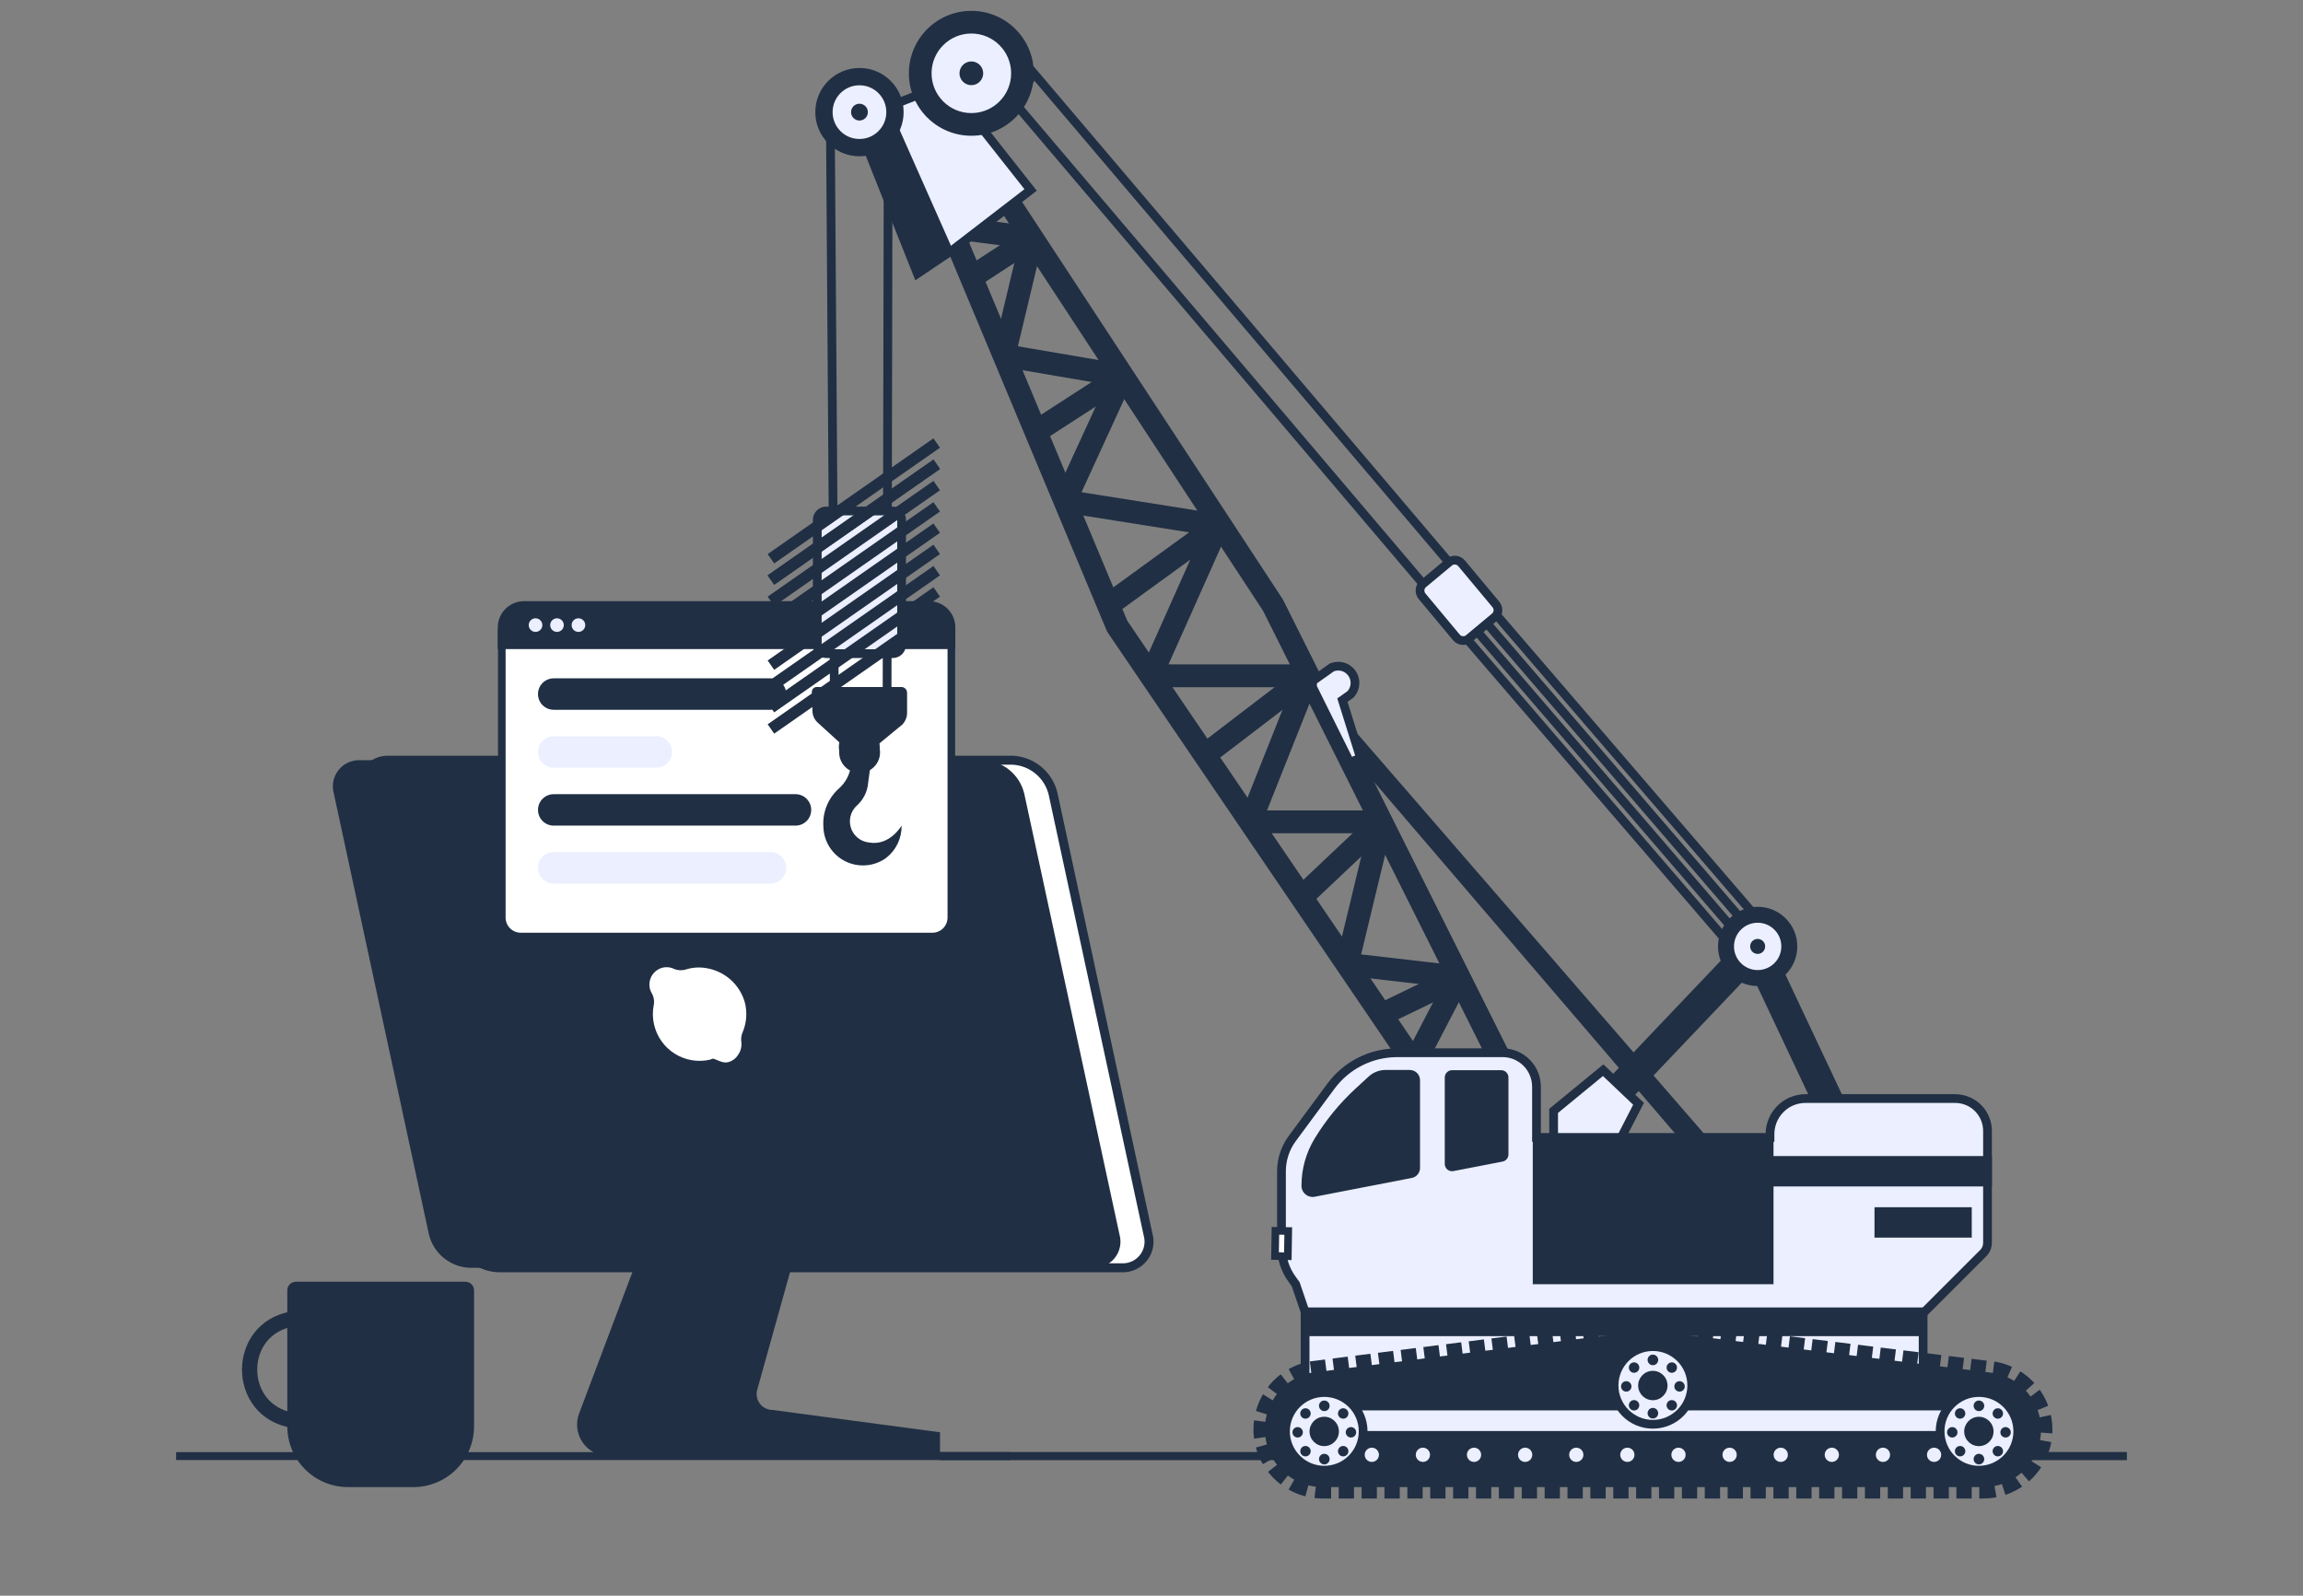 <svg width="303" height="210" viewBox="0 0 303 210" fill="none" xmlns="http://www.w3.org/2000/svg">
<rect x="0" y="0" width="303" height="210" fill="#808080" stroke="none"/>
<path d="M38.968 168.68H61.235C61.536 168.68 61.824 168.8 62.037 169.012C62.249 169.225 62.369 169.513 62.369 169.814V187.72C62.369 189.839 61.527 191.87 60.029 193.368C58.532 194.866 56.5 195.707 54.382 195.707H45.786C43.667 195.707 41.636 194.866 40.138 193.368C38.64 191.87 37.799 189.839 37.799 187.72V169.814C37.799 169.662 37.829 169.512 37.888 169.372C37.947 169.232 38.034 169.105 38.143 169C38.252 168.894 38.381 168.811 38.523 168.756C38.665 168.701 38.816 168.676 38.968 168.68Z" fill="#202F44"/>
<path d="M38.499 173.579C30.953 174.818 30.953 185.668 38.499 186.914" stroke="#202F44" stroke-width="2" stroke-miterlimit="10"/>
<path d="M123.675 191.626H279.831" stroke="#202F44" stroke-width="1.07" stroke-miterlimit="10"/>
<path d="M23.169 191.626H132.887" stroke="#202F44" stroke-width="1.04" stroke-miterlimit="10"/>
<path d="M147.601 166.846H65.547C64.303 166.79 63.11 166.332 62.148 165.54C61.187 164.749 60.508 163.667 60.213 162.457L47.704 104.434C47.554 103.91 47.531 103.359 47.635 102.824C47.74 102.29 47.97 101.788 48.306 101.36C48.642 100.932 49.075 100.589 49.569 100.36C50.063 100.132 50.604 100.024 51.148 100.045H133.202C134.447 100.101 135.64 100.559 136.603 101.35C137.566 102.141 138.247 103.223 138.543 104.434L151.045 162.457C151.195 162.98 151.219 163.531 151.114 164.066C151.009 164.6 150.78 165.102 150.444 165.53C150.107 165.958 149.675 166.301 149.181 166.53C148.686 166.758 148.145 166.867 147.601 166.846Z" fill="white" stroke="#202F44" stroke-width="1.18" stroke-miterlimit="10"/>
<path d="M143.821 166.846H61.767C60.523 166.79 59.33 166.332 58.368 165.54C57.406 164.749 56.727 163.667 56.433 162.457L43.924 104.434C43.774 103.91 43.751 103.359 43.855 102.824C43.96 102.29 44.19 101.788 44.526 101.36C44.862 100.932 45.294 100.589 45.789 100.36C46.283 100.132 46.824 100.024 47.368 100.045H129.422C130.666 100.1 131.859 100.558 132.821 101.35C133.783 102.141 134.462 103.223 134.756 104.434L147.286 162.457C147.436 162.982 147.46 163.535 147.354 164.071C147.248 164.607 147.017 165.11 146.678 165.539C146.34 165.968 145.904 166.31 145.407 166.537C144.91 166.764 144.367 166.87 143.821 166.846Z" fill="#202F44"/>
<path d="M98.006 131.957C97.683 130.788 97.03 129.737 96.125 128.93C95.22 128.123 94.101 127.594 92.903 127.407C92.041 127.261 91.158 127.313 90.32 127.561C89.781 127.746 89.193 127.726 88.668 127.505C88.394 127.374 88.096 127.3 87.793 127.288C87.49 127.276 87.187 127.326 86.904 127.435C86.468 127.603 86.094 127.9 85.832 128.287C85.571 128.674 85.434 129.131 85.441 129.598C85.443 129.977 85.544 130.349 85.735 130.676C86.022 131.163 86.119 131.739 86.008 132.293C85.843 133.129 85.858 133.99 86.05 134.82C86.228 135.608 86.559 136.352 87.024 137.012C87.49 137.671 88.081 138.232 88.763 138.663C89.446 139.094 90.207 139.386 91.002 139.523C91.798 139.66 92.612 139.639 93.4 139.461C93.561 139.419 93.757 139.286 93.876 139.328C94.464 139.517 95.066 139.937 95.759 139.797C96.052 139.726 96.328 139.596 96.568 139.414C96.809 139.232 97.01 139.003 97.159 138.74C97.471 138.276 97.605 137.714 97.537 137.158C97.466 136.697 97.532 136.225 97.726 135.8C98.23 134.583 98.328 133.235 98.006 131.957Z" fill="white"/>
<path d="M87.975 154.757L76.194 186.012C75.956 186.638 75.873 187.312 75.954 187.976C76.034 188.641 76.274 189.276 76.654 189.827C77.035 190.378 77.543 190.829 78.136 191.14C78.729 191.451 79.389 191.613 80.058 191.612H123.675V188.49L101.632 185.557C101.311 185.554 100.994 185.478 100.707 185.334C100.419 185.189 100.169 184.981 99.975 184.725C99.781 184.468 99.648 184.171 99.587 183.855C99.526 183.539 99.539 183.214 99.623 182.904L107.477 154.757H87.975Z" fill="#202F44"/>
<path d="M66.022 83.301H125.166V120.758C125.166 121.419 124.903 122.053 124.436 122.52C123.968 122.987 123.334 123.25 122.673 123.25H68.514C67.853 123.25 67.22 122.987 66.752 122.52C66.285 122.053 66.022 121.419 66.022 120.758V83.301Z" fill="white" stroke="#202F44" stroke-miterlimit="10"/>
<path d="M68.949 79.115H122.24C123.155 79.115 124.033 79.479 124.68 80.126C125.328 80.773 125.691 81.651 125.691 82.566V85.422H65.491V82.566C65.491 82.112 65.581 81.663 65.755 81.244C65.928 80.825 66.183 80.444 66.504 80.124C66.826 79.803 67.207 79.549 67.626 79.376C68.046 79.203 68.495 79.114 68.949 79.115Z" fill="#202F44"/>
<path d="M101.373 89.272H72.848C71.708 89.272 70.783 90.196 70.783 91.337V91.344C70.783 92.484 71.708 93.409 72.848 93.409H101.373C102.514 93.409 103.438 92.484 103.438 91.344V91.337C103.438 90.196 102.514 89.272 101.373 89.272Z" fill="#202F44"/>
<path d="M86.358 96.894H72.848C71.708 96.894 70.783 97.819 70.783 98.96V98.966C70.783 100.107 71.708 101.032 72.848 101.032H86.358C87.499 101.032 88.423 100.107 88.423 98.966V98.96C88.423 97.819 87.499 96.894 86.358 96.894Z" fill="#EBEFFF"/>
<path d="M104.663 104.518H72.848C71.708 104.518 70.783 105.442 70.783 106.583V106.59C70.783 107.73 71.708 108.655 72.848 108.655H104.663C105.804 108.655 106.728 107.73 106.728 106.59V106.583C106.728 105.442 105.804 104.518 104.663 104.518Z" fill="#202F44"/>
<path d="M101.373 112.141H72.848C71.708 112.141 70.783 113.065 70.783 114.206V114.213C70.783 115.353 71.708 116.278 72.848 116.278H101.373C102.514 116.278 103.438 115.353 103.438 114.213V114.206C103.438 113.065 102.514 112.141 101.373 112.141Z" fill="#EBEFFF"/>
<path d="M70.46 83.161C70.955 83.161 71.356 82.76 71.356 82.265C71.356 81.77 70.955 81.369 70.46 81.369C69.966 81.369 69.564 81.77 69.564 82.265C69.564 82.76 69.966 83.161 70.46 83.161Z" fill="#EBEFFF"/>
<path d="M73.282 83.161C73.777 83.161 74.178 82.76 74.178 82.265C74.178 81.77 73.777 81.369 73.282 81.369C72.787 81.369 72.386 81.77 72.386 82.265C72.386 82.76 72.787 83.161 73.282 83.161Z" fill="#EBEFFF"/>
<path d="M76.103 83.161C76.598 83.161 76.999 82.76 76.999 82.265C76.999 81.77 76.598 81.369 76.103 81.369C75.608 81.369 75.207 81.77 75.207 82.265C75.207 82.76 75.608 83.161 76.103 83.161Z" fill="#EBEFFF"/>
<path d="M233.106 123.068L194.487 78.142" stroke="#202F44" stroke-width="1.15" stroke-miterlimit="10"/>
<path d="M231.153 123.355L192.534 78.429" stroke="#202F44" stroke-width="1.15" stroke-miterlimit="10"/>
<path d="M229.2 123.642L190.588 78.723" stroke="#202F44" stroke-width="1.15" stroke-miterlimit="10"/>
<path d="M227.254 123.936L188.635 79.01" stroke="#202F44" stroke-width="1.15" stroke-miterlimit="10"/>
<path d="M187.255 76.868L133.607 13.658L136.015 9.646L190.657 74.032" stroke="#202F44" stroke-width="1.15" stroke-miterlimit="10"/>
<path d="M230.943 124.552L209.796 146.791" stroke="#202F44" stroke-width="4" stroke-miterlimit="10"/>
<path d="M241.758 147.491L230.943 124.552" stroke="#202F44" stroke-width="4" stroke-miterlimit="10"/>
<path d="M204.406 149.689V146.196L210.923 140.841L215.578 145.265L212.162 151.922L204.406 149.689Z" fill="#EBEFFF" stroke="#202F44" stroke-width="1.15" stroke-miterlimit="10"/>
<path d="M130.227 22.828L167.474 79.626L198.666 142.01H187.494L146.992 82.419L123.248 25.621L130.227 22.828Z" stroke="#202F44" stroke-width="3" stroke-linejoin="bevel"/>
<path d="M125.047 29.933L135.785 31.298L132.089 46.782L147.678 49.442L140.104 65.948L160.257 69.147L151.423 88.936H172.129L164.485 108.158H181.74L177.225 126.897L191.96 128.598L186.073 139.924" stroke="#202F44" stroke-width="3" stroke-linejoin="bevel"/>
<path d="M127.798 36.513L135.785 31.298" stroke="#202F44" stroke-width="3" stroke-linejoin="bevel"/>
<path d="M136.282 56.812L147.678 49.441" stroke="#202F44" stroke-width="3" stroke-linejoin="bevel"/>
<path d="M145.823 79.626L160.257 69.147" stroke="#202F44" stroke-width="3" stroke-linejoin="bevel"/>
<path d="M158.507 99.359L172.129 88.936" stroke="#202F44" stroke-width="3" stroke-linejoin="bevel"/>
<path d="M171.232 118.083L181.739 108.157" stroke="#202F44" stroke-width="3" stroke-linejoin="bevel"/>
<path d="M181.74 133.547L191.96 128.598" stroke="#202F44" stroke-width="3" stroke-linejoin="bevel"/>
<path d="M120.7 36.015L125.355 32.879L135.596 24.997L124.578 11.032L116.976 13.979L114.029 19.25L120.7 36.015Z" fill="#EBEFFF" stroke="#202F44" stroke-width="1.15" stroke-miterlimit="10"/>
<path d="M125.355 32.88L116.976 13.979L113.931 19.712L120.7 36.016L125.355 32.88Z" fill="#202F44"/>
<path d="M113.098 101.711C114.583 101.711 115.786 100.508 115.786 99.023C115.786 97.538 114.583 96.335 113.098 96.335C111.614 96.335 110.41 97.538 110.41 99.023C110.41 100.508 111.614 101.711 113.098 101.711Z" fill="#202F44"/>
<path d="M109.262 17.984L109.773 91.267L116.71 91.141L116.857 17.865" stroke="#202F44" stroke-width="1.15" stroke-miterlimit="10"/>
<path d="M113.056 100.982C114.541 100.982 115.744 99.779 115.744 98.294C115.744 96.81 114.541 95.606 113.056 95.606C111.572 95.606 110.368 96.81 110.368 98.294C110.368 99.779 111.572 100.982 113.056 100.982Z" fill="#202F44"/>
<path d="M112.286 98.322L111.943 100.877C111.78 101.97 111.246 102.974 110.431 103.719C109.713 104.345 109.149 105.129 108.785 106.01C108.42 106.891 108.265 107.844 108.331 108.794C108.351 109.744 108.63 110.67 109.138 111.472C109.646 112.275 110.364 112.923 111.214 113.347C112.064 113.771 113.013 113.954 113.96 113.877C114.907 113.8 115.814 113.466 116.584 112.91C117.231 112.408 117.751 111.761 118.105 111.023C118.459 110.284 118.635 109.473 118.621 108.654C118.621 108.654 117.053 111.377 114.323 110.873C113.789 110.817 113.282 110.608 112.863 110.271C112.444 109.934 112.131 109.483 111.961 108.973C111.791 108.463 111.772 107.915 111.905 107.394C112.039 106.873 112.319 106.402 112.713 106.036C113.595 105.258 114.138 104.165 114.225 102.991L115.079 96.691L112.286 98.322Z" fill="#202F44"/>
<path d="M107.463 90.413H118.586C118.786 90.413 118.979 90.493 119.12 90.635C119.262 90.776 119.342 90.969 119.342 91.169V93.815C119.341 94.395 119.112 94.95 118.705 95.362L114.694 98.666H111.495L107.596 95.11C107.39 94.927 107.222 94.704 107.102 94.456C106.981 94.207 106.912 93.937 106.896 93.661L106.812 91.071C106.809 90.985 106.824 90.898 106.855 90.818C106.887 90.737 106.935 90.664 106.996 90.602C107.057 90.54 107.129 90.492 107.21 90.46C107.29 90.427 107.376 90.411 107.463 90.413Z" fill="#202F44"/>
<path d="M117.466 67.25H108.681C108.043 67.25 107.526 67.767 107.526 68.405V84.869C107.526 85.507 108.043 86.024 108.681 86.024H117.466C118.104 86.024 118.621 85.507 118.621 84.869V68.405C118.621 67.767 118.104 67.25 117.466 67.25Z" fill="#EBEFFF"/>
<path d="M117.466 67.25H108.681C108.043 67.25 107.526 67.767 107.526 68.405V84.869C107.526 85.507 108.043 86.024 108.681 86.024H117.466C118.104 86.024 118.621 85.507 118.621 84.869V68.405C118.621 67.767 118.104 67.25 117.466 67.25Z" fill="#EBEFFF" stroke="#202F44" stroke-width="1.15" stroke-miterlimit="10"/>
<path d="M101.429 76.335L123.241 61.103" stroke="#202F44" stroke-width="1.5" stroke-miterlimit="10"/>
<path d="M101.429 76.335L123.241 61.103" stroke="#202F44" stroke-width="1.5" stroke-miterlimit="10"/>
<path d="M101.429 79.135L123.241 63.903" stroke="#202F44" stroke-width="1.5" stroke-miterlimit="10"/>
<path d="M101.429 81.936L123.241 66.704" stroke="#202F44" stroke-width="1.5" stroke-miterlimit="10"/>
<path d="M101.429 84.736L123.241 69.504" stroke="#202F44" stroke-width="1.5" stroke-miterlimit="10"/>
<path d="M101.429 87.536L123.241 72.304" stroke="#202F44" stroke-width="1.5" stroke-miterlimit="10"/>
<path d="M101.429 90.335L123.241 75.103" stroke="#202F44" stroke-width="1.5" stroke-miterlimit="10"/>
<path d="M101.429 93.135L123.241 77.903" stroke="#202F44" stroke-width="1.5" stroke-miterlimit="10"/>
<path d="M101.429 95.936L123.241 80.704" stroke="#202F44" stroke-width="1.5" stroke-miterlimit="10"/>
<path d="M101.429 73.536L123.241 58.304" stroke="#202F44" stroke-width="1.5" stroke-miterlimit="10"/>
<path d="M127.798 17.865C132.337 17.865 136.016 14.185 136.016 9.647C136.016 5.108 132.337 1.429 127.798 1.429C123.259 1.429 119.58 5.108 119.58 9.647C119.58 14.185 123.259 17.865 127.798 17.865Z" fill="#202F44"/>
<path d="M127.798 15.457C131.007 15.457 133.608 12.856 133.608 9.647C133.608 6.438 131.007 3.837 127.798 3.837C124.59 3.837 121.988 6.438 121.988 9.647C121.988 12.856 124.59 15.457 127.798 15.457Z" fill="#EBEFFF" stroke="#202F44" stroke-width="1.15" stroke-miterlimit="10"/>
<path d="M127.798 11.208C128.66 11.208 129.359 10.509 129.359 9.647C129.359 8.785 128.66 8.086 127.798 8.086C126.936 8.086 126.237 8.785 126.237 9.647C126.237 10.509 126.936 11.208 127.798 11.208Z" fill="#202F44"/>
<path d="M113.078 20.567C116.286 20.567 118.888 17.966 118.888 14.757C118.888 11.549 116.286 8.947 113.078 8.947C109.869 8.947 107.268 11.549 107.268 14.757C107.268 17.966 109.869 20.567 113.078 20.567Z" fill="#202F44"/>
<path d="M113.077 18.866C115.346 18.866 117.186 17.026 117.186 14.757C117.186 12.487 115.346 10.648 113.077 10.648C110.807 10.648 108.968 12.487 108.968 14.757C108.968 17.026 110.807 18.866 113.077 18.866Z" fill="#EBEFFF" stroke="#202F44" stroke-width="1.15" stroke-miterlimit="10"/>
<path d="M113.077 15.862C113.688 15.862 114.183 15.367 114.183 14.756C114.183 14.146 113.688 13.65 113.077 13.65C112.466 13.65 111.971 14.146 111.971 14.756C111.971 15.367 112.466 15.862 113.077 15.862Z" fill="#202F44"/>
<path d="M170.47 169.009L170.001 168.358C169.094 167.118 168.604 165.624 168.601 164.088V154.176C168.594 152.624 169.085 151.11 170.001 149.857L175.111 142.941C176.118 141.578 177.432 140.47 178.945 139.706C180.459 138.943 182.13 138.545 183.826 138.545H197.686C198.533 138.544 199.362 138.785 200.078 139.239C200.793 139.692 201.364 140.34 201.725 141.107C202.005 141.7 202.151 142.348 202.152 143.004V149.689H232.875V149.276C232.873 148.363 233.136 147.469 233.633 146.704C234.131 145.938 234.84 145.333 235.675 144.964C236.271 144.705 236.914 144.572 237.565 144.572H257.221C257.884 144.572 258.538 144.725 259.132 145.02C259.84 145.374 260.436 145.919 260.852 146.593C261.269 147.266 261.49 148.043 261.491 148.835V163.535C261.492 163.795 261.441 164.053 261.342 164.294C261.242 164.534 261.095 164.752 260.91 164.935L252.552 173.293C252.397 173.451 252.211 173.576 252.007 173.662C251.803 173.747 251.583 173.791 251.362 173.79H173.305C172.953 173.789 172.611 173.678 172.325 173.474C172.039 173.27 171.823 172.981 171.709 172.649L170.47 169.009Z" fill="#EBEFFF" stroke="#202F44" stroke-width="1.15" stroke-miterlimit="10"/>
<path d="M169.491 162.007L167.804 161.979L167.75 165.297L169.437 165.324L169.491 162.007Z" fill="white" stroke="#202F44" stroke-miterlimit="10"/>
<path d="M172.99 157.493L185.744 155.022C186.049 154.963 186.324 154.799 186.522 154.559C186.72 154.319 186.828 154.018 186.829 153.706V142.156C186.829 141.8 186.687 141.458 186.435 141.206C186.183 140.954 185.841 140.813 185.485 140.812H182.286C181.464 140.815 180.672 141.125 180.067 141.68L178.345 143.263C176.251 145.193 174.439 147.408 172.962 149.842C171.832 151.704 171.233 153.839 171.233 156.016C171.228 156.237 171.272 156.456 171.363 156.656C171.453 156.857 171.588 157.035 171.757 157.177C171.925 157.319 172.124 157.421 172.337 157.476C172.551 157.531 172.774 157.537 172.99 157.493Z" fill="#202F44"/>
<path d="M190.084 141.807V153.182C190.085 153.323 190.116 153.462 190.177 153.59C190.237 153.717 190.325 153.83 190.434 153.919C190.543 154.009 190.67 154.073 190.807 154.108C190.944 154.143 191.087 154.147 191.225 154.12L197.686 152.867C197.905 152.824 198.103 152.707 198.245 152.534C198.387 152.362 198.464 152.145 198.463 151.922V141.807C198.464 141.68 198.44 141.555 198.392 141.438C198.344 141.321 198.274 141.214 198.185 141.124C198.095 141.034 197.989 140.963 197.873 140.914C197.756 140.866 197.631 140.841 197.504 140.841H191.043C190.916 140.841 190.791 140.866 190.674 140.914C190.558 140.963 190.452 141.034 190.362 141.124C190.273 141.214 190.203 141.321 190.155 141.438C190.107 141.555 190.083 141.68 190.084 141.807Z" fill="#202F44"/>
<path d="M233.337 149.688H201.662V169.008H233.337V149.688Z" fill="#202F44"/>
<path d="M232.818 154.141H262.071" stroke="#202F44" stroke-width="4" stroke-miterlimit="10"/>
<path d="M253.021 172.642H171.709V182.33H253.021V172.642Z" fill="#EBEFFF" stroke="#202F44" stroke-width="1.15" stroke-miterlimit="10"/>
<path d="M246.623 160.875H259.419" stroke="#202F44" stroke-width="4" stroke-miterlimit="10"/>
<path d="M253.021 172.642H171.709V175.841H253.021V172.642Z" fill="#202F44"/>
<path d="M172.521 180.656L209.488 175.98C214.381 175.371 219.33 175.371 224.223 175.98L262.408 180.705C264.132 181.041 265.685 181.966 266.802 183.32C267.92 184.675 268.531 186.376 268.533 188.132C268.533 190.141 267.735 192.067 266.315 193.488C264.894 194.908 262.968 195.706 260.959 195.706H174.012C173.015 195.707 172.028 195.512 171.106 195.131C170.185 194.75 169.347 194.191 168.642 193.486C167.937 192.781 167.377 191.945 166.995 191.024C166.614 190.103 166.417 189.115 166.417 188.118C166.412 186.36 167.018 184.654 168.132 183.293C169.245 181.932 170.797 181 172.521 180.656Z" fill="#202F44"/>
<path d="M172.521 180.656L209.488 175.98C214.381 175.371 219.33 175.371 224.223 175.98L262.408 180.705C264.132 181.041 265.685 181.966 266.802 183.32C267.92 184.675 268.531 186.376 268.533 188.132V188.132C268.533 190.141 267.735 192.067 266.315 193.488C264.894 194.908 262.968 195.706 260.959 195.706H174.012C173.015 195.707 172.028 195.512 171.106 195.131C170.185 194.75 169.347 194.191 168.642 193.486C167.937 192.781 167.377 191.945 166.995 191.024C166.614 190.103 166.417 189.115 166.417 188.118V188.118C166.412 186.36 167.018 184.654 168.132 183.293C169.245 181.932 170.797 181 172.521 180.656V180.656Z" stroke="#202F44" stroke-width="3" stroke-linejoin="bevel" stroke-dasharray="2.01 1"/>
<path d="M260.364 185.039H174.236V188.903H260.364V185.039Z" fill="#EBEFFF" stroke="#202F44" stroke-width="1.15" stroke-miterlimit="10"/>
<path d="M187.207 192.969C188.042 192.969 188.719 192.292 188.719 191.457C188.719 190.622 188.042 189.945 187.207 189.945C186.372 189.945 185.695 190.622 185.695 191.457C185.695 192.292 186.372 192.969 187.207 192.969Z" fill="#EBEFFF" stroke="#202F44" stroke-width="1.15" stroke-miterlimit="10"/>
<path d="M180.487 192.969C181.322 192.969 181.999 192.292 181.999 191.457C181.999 190.622 181.322 189.945 180.487 189.945C179.652 189.945 178.975 190.622 178.975 191.457C178.975 192.292 179.652 192.969 180.487 192.969Z" fill="#EBEFFF" stroke="#202F44" stroke-width="1.15" stroke-miterlimit="10"/>
<path d="M193.934 192.969C194.769 192.969 195.446 192.292 195.446 191.457C195.446 190.622 194.769 189.945 193.934 189.945C193.099 189.945 192.422 190.622 192.422 191.457C192.422 192.292 193.099 192.969 193.934 192.969Z" fill="#EBEFFF" stroke="#202F44" stroke-width="1.15" stroke-miterlimit="10"/>
<path d="M200.66 192.969C201.496 192.969 202.173 192.292 202.173 191.457C202.173 190.622 201.496 189.945 200.66 189.945C199.825 189.945 199.148 190.622 199.148 191.457C199.148 192.292 199.825 192.969 200.66 192.969Z" fill="#EBEFFF" stroke="#202F44" stroke-width="1.15" stroke-miterlimit="10"/>
<path d="M207.388 192.969C208.223 192.969 208.9 192.292 208.9 191.457C208.9 190.622 208.223 189.945 207.388 189.945C206.553 189.945 205.876 190.622 205.876 191.457C205.876 192.292 206.553 192.969 207.388 192.969Z" fill="#EBEFFF" stroke="#202F44" stroke-width="1.15" stroke-miterlimit="10"/>
<path d="M214.108 192.969C214.943 192.969 215.62 192.292 215.62 191.457C215.62 190.622 214.943 189.945 214.108 189.945C213.273 189.945 212.596 190.622 212.596 191.457C212.596 192.292 213.273 192.969 214.108 192.969Z" fill="#EBEFFF" stroke="#202F44" stroke-width="1.15" stroke-miterlimit="10"/>
<path d="M220.835 192.969C221.67 192.969 222.347 192.292 222.347 191.457C222.347 190.622 221.67 189.945 220.835 189.945C220 189.945 219.323 190.622 219.323 191.457C219.323 192.292 220 192.969 220.835 192.969Z" fill="#EBEFFF" stroke="#202F44" stroke-width="1.15" stroke-miterlimit="10"/>
<path d="M227.562 192.969C228.397 192.969 229.074 192.292 229.074 191.457C229.074 190.622 228.397 189.945 227.562 189.945C226.727 189.945 226.05 190.622 226.05 191.457C226.05 192.292 226.727 192.969 227.562 192.969Z" fill="#EBEFFF" stroke="#202F44" stroke-width="1.15" stroke-miterlimit="10"/>
<path d="M234.289 192.969C235.124 192.969 235.801 192.292 235.801 191.457C235.801 190.622 235.124 189.945 234.289 189.945C233.454 189.945 232.777 190.622 232.777 191.457C232.777 192.292 233.454 192.969 234.289 192.969Z" fill="#EBEFFF" stroke="#202F44" stroke-width="1.15" stroke-miterlimit="10"/>
<path d="M241.009 192.969C241.844 192.969 242.521 192.292 242.521 191.457C242.521 190.622 241.844 189.945 241.009 189.945C240.174 189.945 239.497 190.622 239.497 191.457C239.497 192.292 240.174 192.969 241.009 192.969Z" fill="#EBEFFF" stroke="#202F44" stroke-width="1.15" stroke-miterlimit="10"/>
<path d="M247.736 192.969C248.571 192.969 249.248 192.292 249.248 191.457C249.248 190.622 248.571 189.945 247.736 189.945C246.901 189.945 246.224 190.622 246.224 191.457C246.224 192.292 246.901 192.969 247.736 192.969Z" fill="#EBEFFF" stroke="#202F44" stroke-width="1.15" stroke-miterlimit="10"/>
<path d="M254.463 192.969C255.298 192.969 255.975 192.292 255.975 191.457C255.975 190.622 255.298 189.945 254.463 189.945C253.628 189.945 252.951 190.622 252.951 191.457C252.951 192.292 253.628 192.969 254.463 192.969Z" fill="#EBEFFF" stroke="#202F44" stroke-width="1.15" stroke-miterlimit="10"/>
<path d="M174.236 193.481C177.058 193.481 179.346 191.193 179.346 188.371C179.346 185.549 177.058 183.261 174.236 183.261C171.414 183.261 169.126 185.549 169.126 188.371C169.126 191.193 171.414 193.481 174.236 193.481Z" fill="#EBEFFF" stroke="#202F44" stroke-width="1.15" stroke-miterlimit="10"/>
<path d="M174.236 184.311C174.375 184.311 174.51 184.352 174.625 184.429C174.74 184.505 174.83 184.615 174.883 184.743C174.936 184.871 174.95 185.011 174.923 185.147C174.896 185.283 174.829 185.408 174.731 185.506C174.633 185.603 174.508 185.67 174.373 185.697C174.237 185.724 174.096 185.71 173.968 185.657C173.84 185.604 173.731 185.515 173.654 185.399C173.577 185.284 173.536 185.149 173.536 185.011C173.536 184.825 173.61 184.647 173.741 184.516C173.872 184.384 174.05 184.311 174.236 184.311Z" fill="#202F44"/>
<path d="M174.236 191.325C174.375 191.325 174.51 191.366 174.625 191.443C174.74 191.52 174.83 191.629 174.883 191.757C174.936 191.885 174.95 192.026 174.923 192.162C174.896 192.298 174.829 192.422 174.731 192.52C174.633 192.618 174.508 192.685 174.373 192.712C174.237 192.739 174.096 192.725 173.968 192.672C173.84 192.619 173.731 192.529 173.654 192.414C173.577 192.299 173.536 192.164 173.536 192.025C173.536 191.84 173.61 191.662 173.741 191.53C173.872 191.399 174.05 191.325 174.236 191.325Z" fill="#202F44"/>
<path d="M170.729 189.183C171.108 189.183 171.415 188.875 171.415 188.497C171.415 188.118 171.108 187.811 170.729 187.811C170.35 187.811 170.043 188.118 170.043 188.497C170.043 188.875 170.35 189.183 170.729 189.183Z" fill="#202F44"/>
<path d="M177.743 189.183C178.121 189.183 178.429 188.875 178.429 188.497C178.429 188.118 178.121 187.811 177.743 187.811C177.364 187.811 177.057 188.118 177.057 188.497C177.057 188.875 177.364 189.183 177.743 189.183Z" fill="#202F44"/>
<path d="M171.758 186.705C172.137 186.705 172.444 186.398 172.444 186.019C172.444 185.64 172.137 185.333 171.758 185.333C171.379 185.333 171.072 185.64 171.072 186.019C171.072 186.398 171.379 186.705 171.758 186.705Z" fill="#202F44"/>
<path d="M176.721 191.667C177.1 191.667 177.407 191.36 177.407 190.981C177.407 190.602 177.1 190.295 176.721 190.295C176.342 190.295 176.035 190.602 176.035 190.981C176.035 191.36 176.342 191.667 176.721 191.667Z" fill="#202F44"/>
<path d="M171.758 191.667C172.137 191.667 172.444 191.36 172.444 190.981C172.444 190.602 172.137 190.295 171.758 190.295C171.379 190.295 171.072 190.602 171.072 190.981C171.072 191.36 171.379 191.667 171.758 191.667Z" fill="#202F44"/>
<path d="M176.721 186.705C177.1 186.705 177.407 186.398 177.407 186.019C177.407 185.64 177.1 185.333 176.721 185.333C176.342 185.333 176.035 185.64 176.035 186.019C176.035 186.398 176.342 186.705 176.721 186.705Z" fill="#202F44"/>
<path d="M174.298 190.312C175.365 190.272 176.196 189.375 176.156 188.309C176.116 187.243 175.22 186.411 174.153 186.451C173.087 186.491 172.255 187.388 172.295 188.454C172.335 189.52 173.232 190.352 174.298 190.312Z" fill="#202F44"/>
<path d="M260.364 193.481C263.186 193.481 265.474 191.193 265.474 188.371C265.474 185.549 263.186 183.261 260.364 183.261C257.542 183.261 255.254 185.549 255.254 188.371C255.254 191.193 257.542 193.481 260.364 193.481Z" fill="#EBEFFF" stroke="#202F44" stroke-width="1.15" stroke-miterlimit="10"/>
<path d="M260.364 184.311C260.503 184.311 260.638 184.352 260.753 184.429C260.868 184.505 260.958 184.615 261.011 184.743C261.064 184.871 261.078 185.011 261.051 185.147C261.024 185.283 260.957 185.408 260.859 185.506C260.761 185.603 260.636 185.67 260.501 185.697C260.365 185.724 260.224 185.71 260.096 185.657C259.968 185.604 259.859 185.515 259.782 185.399C259.705 185.284 259.664 185.149 259.664 185.011C259.664 184.825 259.738 184.647 259.869 184.516C260 184.384 260.178 184.311 260.364 184.311Z" fill="#202F44"/>
<path d="M260.364 191.325C260.503 191.325 260.638 191.366 260.753 191.443C260.868 191.52 260.958 191.629 261.011 191.757C261.064 191.885 261.078 192.026 261.051 192.162C261.024 192.298 260.957 192.422 260.859 192.52C260.761 192.618 260.636 192.685 260.501 192.712C260.365 192.739 260.224 192.725 260.096 192.672C259.968 192.619 259.859 192.529 259.782 192.414C259.705 192.299 259.664 192.164 259.664 192.025C259.664 191.84 259.738 191.662 259.869 191.53C260 191.399 260.178 191.325 260.364 191.325Z" fill="#202F44"/>
<path d="M256.857 189.183C257.236 189.183 257.543 188.875 257.543 188.497C257.543 188.118 257.236 187.811 256.857 187.811C256.478 187.811 256.171 188.118 256.171 188.497C256.171 188.875 256.478 189.183 256.857 189.183Z" fill="#202F44"/>
<path d="M263.871 189.183C264.249 189.183 264.557 188.875 264.557 188.497C264.557 188.118 264.249 187.811 263.871 187.811C263.492 187.811 263.185 188.118 263.185 188.497C263.185 188.875 263.492 189.183 263.871 189.183Z" fill="#202F44"/>
<path d="M257.886 186.705C258.265 186.705 258.572 186.398 258.572 186.019C258.572 185.64 258.265 185.333 257.886 185.333C257.507 185.333 257.2 185.64 257.2 186.019C257.2 186.398 257.507 186.705 257.886 186.705Z" fill="#202F44"/>
<path d="M262.849 191.667C263.228 191.667 263.535 191.36 263.535 190.981C263.535 190.602 263.228 190.295 262.849 190.295C262.47 190.295 262.163 190.602 262.163 190.981C262.163 191.36 262.47 191.667 262.849 191.667Z" fill="#202F44"/>
<path d="M257.886 191.667C258.265 191.667 258.572 191.36 258.572 190.981C258.572 190.602 258.265 190.295 257.886 190.295C257.507 190.295 257.2 190.602 257.2 190.981C257.2 191.36 257.507 191.667 257.886 191.667Z" fill="#202F44"/>
<path d="M262.849 186.705C263.228 186.705 263.535 186.398 263.535 186.019C263.535 185.64 263.228 185.333 262.849 185.333C262.47 185.333 262.163 185.64 262.163 186.019C262.163 186.398 262.47 186.705 262.849 186.705Z" fill="#202F44"/>
<path d="M260.429 190.315C261.495 190.275 262.327 189.378 262.287 188.312C262.247 187.246 261.35 186.414 260.284 186.454C259.218 186.494 258.386 187.391 258.426 188.457C258.466 189.523 259.363 190.355 260.429 190.315Z" fill="#202F44"/>
<path d="M217.468 187.44C220.291 187.44 222.578 185.152 222.578 182.33C222.578 179.508 220.291 177.22 217.468 177.22C214.646 177.22 212.358 179.508 212.358 182.33C212.358 185.152 214.646 187.44 217.468 187.44Z" fill="#EBEFFF" stroke="#202F44" stroke-width="1.15" stroke-miterlimit="10"/>
<path d="M217.468 178.27C217.606 178.27 217.741 178.311 217.856 178.387C217.972 178.464 218.061 178.574 218.114 178.702C218.167 178.83 218.181 178.97 218.154 179.106C218.127 179.242 218.06 179.367 217.963 179.464C217.865 179.562 217.74 179.629 217.604 179.656C217.468 179.683 217.328 179.669 217.2 179.616C217.072 179.563 216.962 179.474 216.886 179.358C216.809 179.243 216.768 179.108 216.768 178.97C216.768 178.784 216.841 178.606 216.973 178.475C217.104 178.343 217.282 178.27 217.468 178.27Z" fill="#202F44"/>
<path d="M217.468 185.284C217.606 185.284 217.741 185.325 217.856 185.402C217.972 185.479 218.061 185.588 218.114 185.716C218.167 185.844 218.181 185.985 218.154 186.121C218.127 186.257 218.06 186.381 217.963 186.479C217.865 186.577 217.74 186.644 217.604 186.671C217.468 186.698 217.328 186.684 217.2 186.631C217.072 186.578 216.962 186.488 216.886 186.373C216.809 186.258 216.768 186.123 216.768 185.984C216.768 185.799 216.841 185.62 216.973 185.489C217.104 185.358 217.282 185.284 217.468 185.284Z" fill="#202F44"/>
<path d="M213.961 183.142C214.34 183.142 214.647 182.834 214.647 182.456C214.647 182.077 214.34 181.77 213.961 181.77C213.583 181.77 213.275 182.077 213.275 182.456C213.275 182.834 213.583 183.142 213.961 183.142Z" fill="#202F44"/>
<path d="M220.975 183.142C221.354 183.142 221.661 182.834 221.661 182.456C221.661 182.077 221.354 181.77 220.975 181.77C220.596 181.77 220.289 182.077 220.289 182.456C220.289 182.834 220.596 183.142 220.975 183.142Z" fill="#202F44"/>
<path d="M214.99 180.664C215.369 180.664 215.676 180.357 215.676 179.978C215.676 179.599 215.369 179.292 214.99 179.292C214.611 179.292 214.304 179.599 214.304 179.978C214.304 180.357 214.611 180.664 214.99 180.664Z" fill="#202F44"/>
<path d="M219.954 185.627C220.333 185.627 220.64 185.32 220.64 184.941C220.64 184.562 220.333 184.255 219.954 184.255C219.575 184.255 219.268 184.562 219.268 184.941C219.268 185.32 219.575 185.627 219.954 185.627Z" fill="#202F44"/>
<path d="M214.99 185.627C215.369 185.627 215.676 185.32 215.676 184.941C215.676 184.562 215.369 184.255 214.99 184.255C214.611 184.255 214.304 184.562 214.304 184.941C214.304 185.32 214.611 185.627 214.99 185.627Z" fill="#202F44"/>
<path d="M219.954 180.664C220.333 180.664 220.64 180.357 220.64 179.978C220.64 179.599 220.333 179.292 219.954 179.292C219.575 179.292 219.268 179.599 219.268 179.978C219.268 180.357 219.575 180.664 219.954 180.664Z" fill="#202F44"/>
<path d="M217.533 184.27C218.599 184.23 219.431 183.333 219.391 182.267C219.351 181.201 218.454 180.369 217.388 180.409C216.321 180.449 215.489 181.346 215.53 182.412C215.57 183.478 216.466 184.31 217.533 184.27Z" fill="#202F44"/>
<path d="M222.214 151.306L175.258 96.461L173.886 91.134L225.042 150.179L222.214 151.306Z" fill="#202F44"/>
<path d="M231.251 129.767C234.131 129.767 236.466 127.432 236.466 124.552C236.466 121.672 234.131 119.337 231.251 119.337C228.371 119.337 226.036 121.672 226.036 124.552C226.036 127.432 228.371 129.767 231.251 129.767Z" fill="#202F44"/>
<path d="M231.251 128.24C233.289 128.24 234.94 126.589 234.94 124.551C234.94 122.514 233.289 120.862 231.251 120.862C229.214 120.862 227.562 122.514 227.562 124.551C227.562 126.589 229.214 128.24 231.251 128.24Z" fill="#EBEFFF" stroke="#202F44" stroke-width="1.15" stroke-miterlimit="10"/>
<path d="M231.251 125.539C231.796 125.539 232.238 125.098 232.238 124.552C232.238 124.007 231.796 123.565 231.251 123.565C230.706 123.565 230.264 124.007 230.264 124.552C230.264 125.098 230.706 125.539 231.251 125.539Z" fill="#202F44"/>
<path d="M190.652 73.986L187.248 76.824C186.753 77.237 186.686 77.974 187.099 78.47L191.613 83.884C192.027 84.38 192.764 84.447 193.26 84.033L196.663 81.196C197.159 80.782 197.226 80.045 196.812 79.549L192.298 74.135C191.885 73.639 191.148 73.573 190.652 73.986Z" fill="#EBEFFF" stroke="#202F44" stroke-width="1.15" stroke-miterlimit="10"/>
<path d="M176.616 92.142L177.694 91.372L177.736 91.323C178.059 90.948 178.247 90.476 178.27 89.981C178.293 89.487 178.15 88.999 177.863 88.596C177.576 88.193 177.162 87.898 176.687 87.757C176.212 87.617 175.704 87.641 175.244 87.823L172.724 89.608L172.661 90.378L177.603 100.332L179.003 99.765L176.616 92.142Z" fill="#EBEFFF" stroke="#202F44" stroke-width="1.15" stroke-miterlimit="10"/>
</svg>
